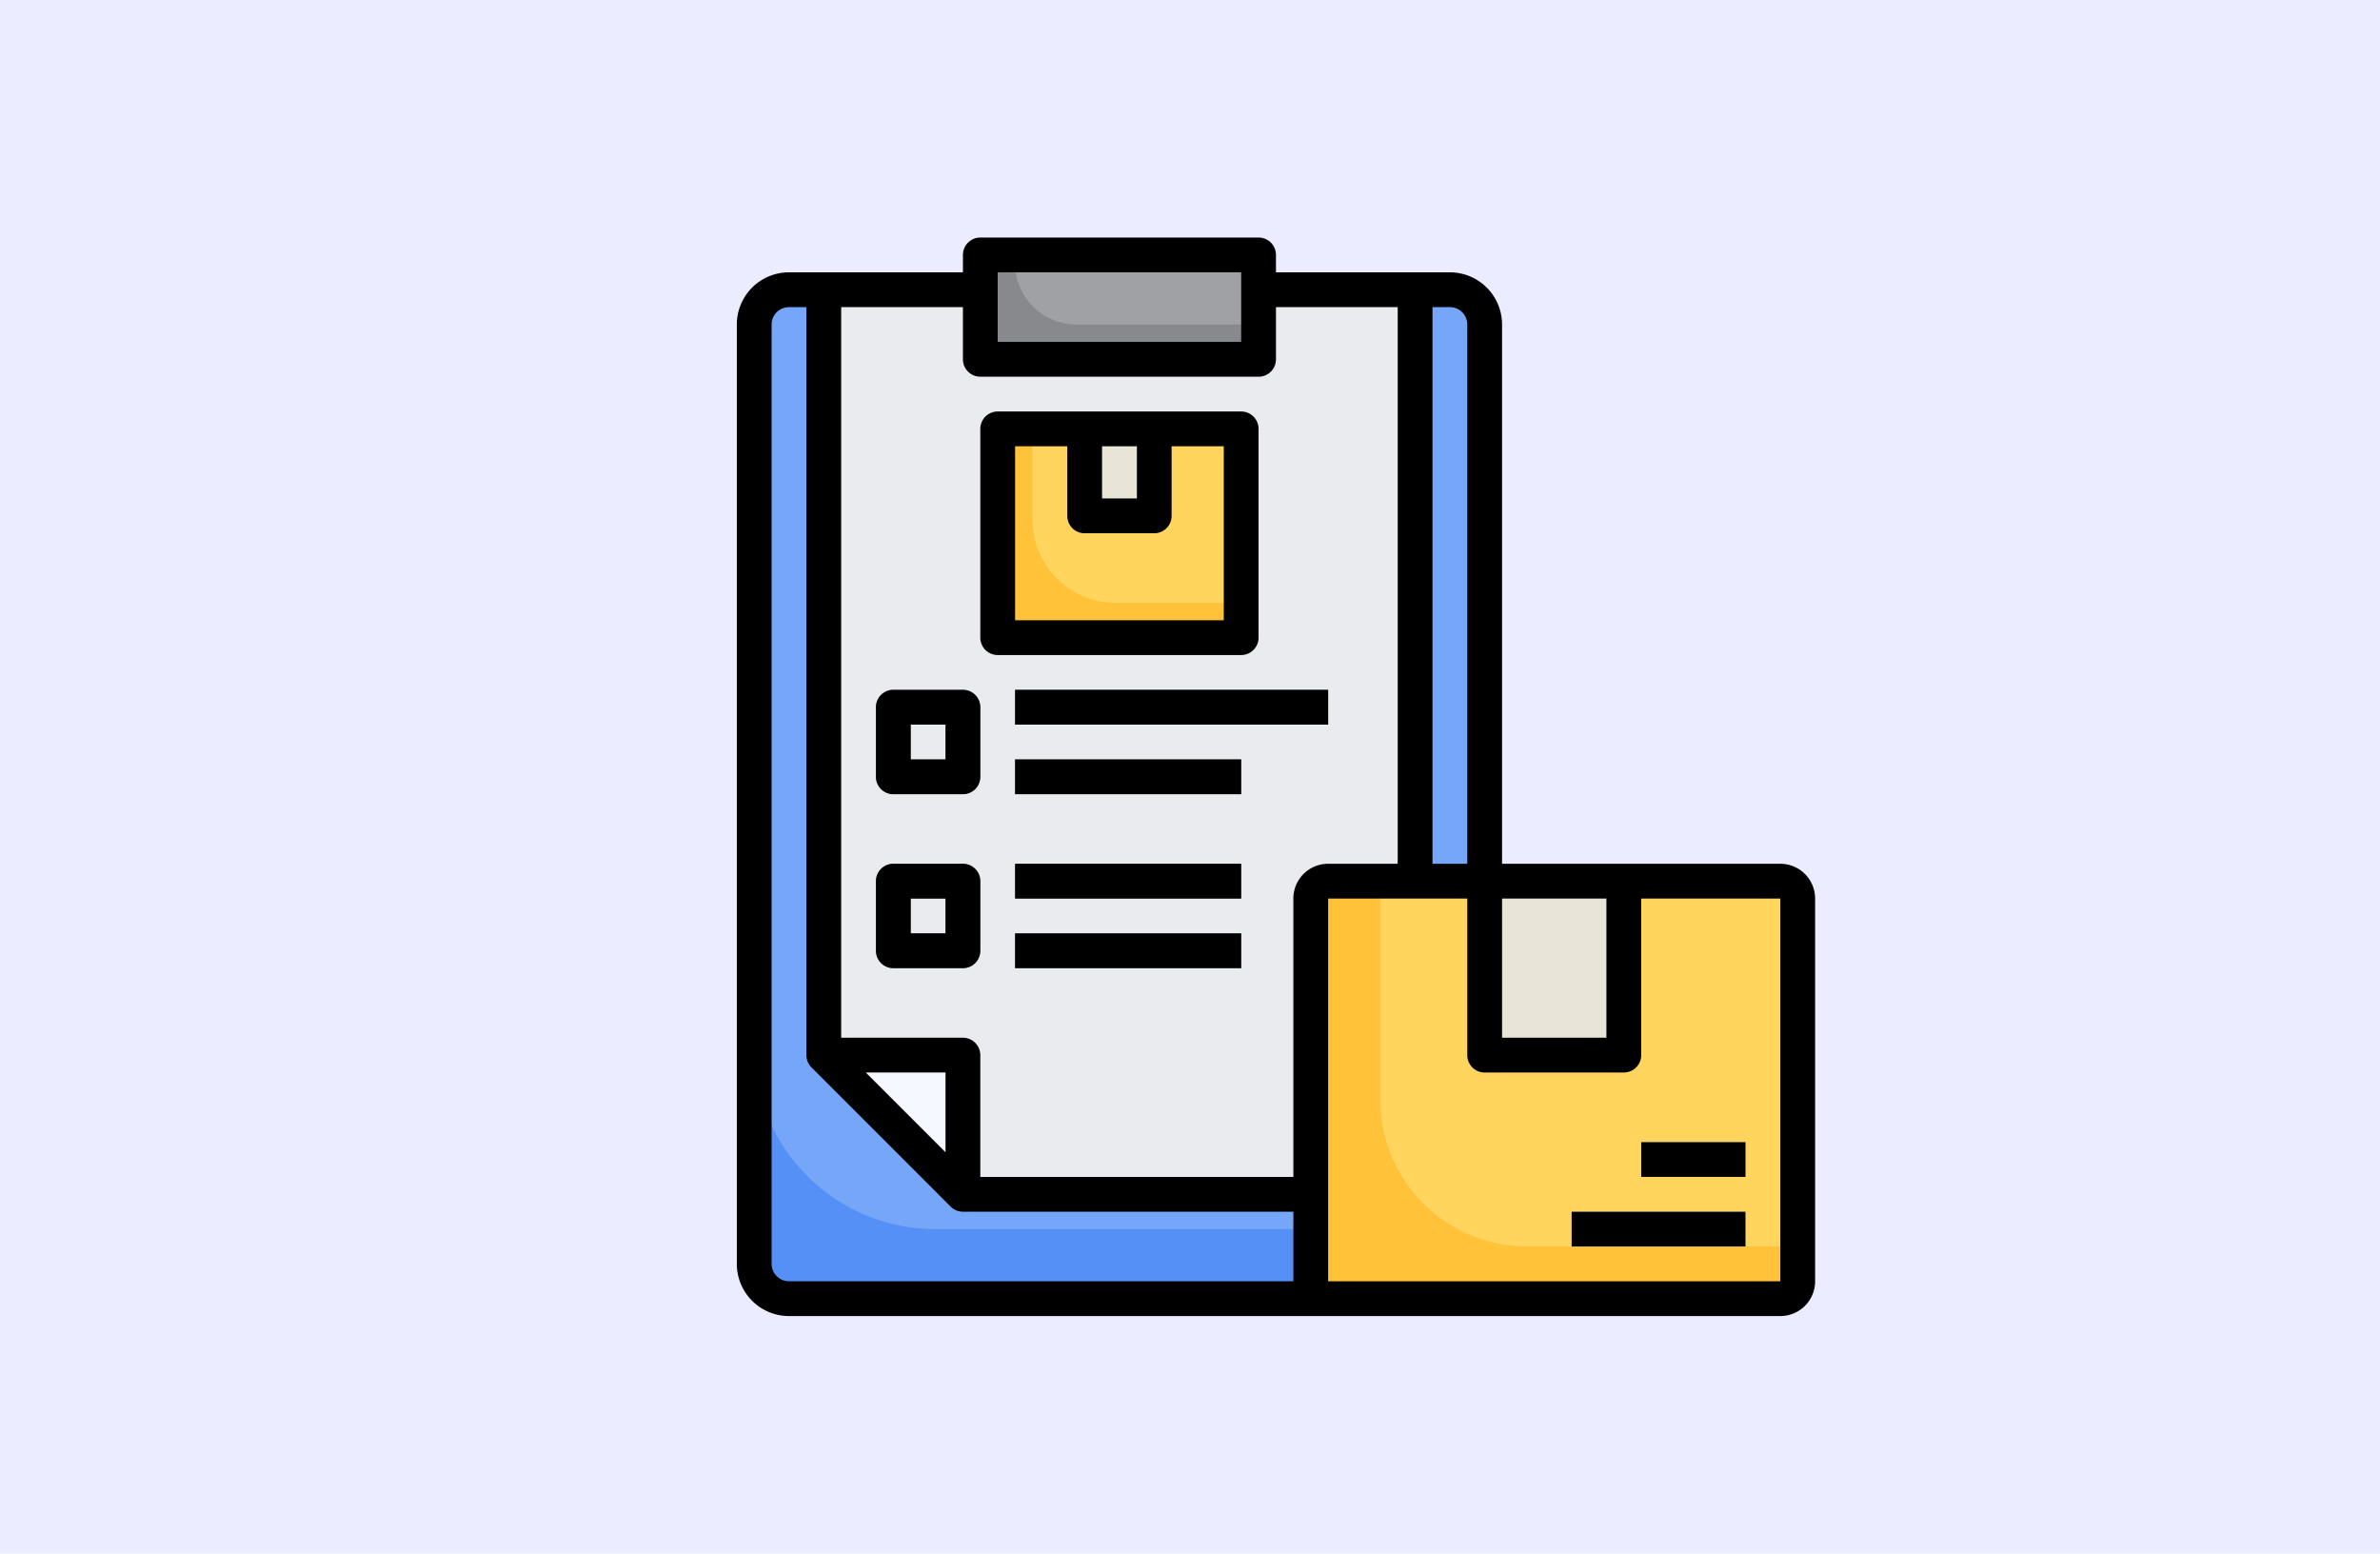 <svg xmlns="http://www.w3.org/2000/svg" width="190" height="124" viewBox="0 0 190 124"><g transform="translate(-178 -857)"><rect width="190" height="124" transform="translate(178 857)" fill="#ebecff"/><g transform="translate(236.822 875.959)"><path d="M60.314,51.206V6.777A2.777,2.777,0,0,0,57.537,4H4.777A2.777,2.777,0,0,0,2,6.777V81.752a2.777,2.777,0,0,0,2.777,2.777H60.314Z" transform="translate(-0.612 0.165)" fill="#5490f5"/><path d="M16.458,78.975H60.314V6.777A2.777,2.777,0,0,0,57.537,4H4.777A2.777,2.777,0,0,0,2,6.777v57.74A14.458,14.458,0,0,0,16.458,78.975Z" transform="translate(-0.612 0.165)" fill="#76a6f7"/><path d="M53.206,4V51.206L44.876,76.2H17.107L6,65.09V4Z" transform="translate(0.942 0.165)" fill="#eaebef"/><rect width="37.86" height="34.074" rx="1" transform="translate(46.705 50.613)" fill="#ffc239"/><path d="M69.934,38H38V55.445A11.71,11.71,0,0,0,49.713,67.157H71.322V39.388A1.388,1.388,0,0,0,69.934,38Z" transform="translate(13.372 13.372)" fill="#ffd55d"/><path d="M15,2H37.215v8.331H15Z" transform="translate(4.438 -0.612)" fill="#88898d"/><path d="M6,48H17.107V59.107Z" transform="translate(0.942 17.256)" fill="#f6f8ff"/><g transform="translate(11.107 36.099)"><path d="M15.942,35.331H10.388A1.388,1.388,0,0,1,9,33.942V28.388A1.388,1.388,0,0,1,10.388,27h5.554a1.388,1.388,0,0,1,1.388,1.388v5.554A1.388,1.388,0,0,1,15.942,35.331Zm-4.165-2.777h2.777V29.777H11.777Z" transform="translate(-9 -27)" fill="#88898d"/><path d="M15.942,45.331H10.388A1.388,1.388,0,0,1,9,43.942V38.388A1.388,1.388,0,0,1,10.388,37h5.554a1.388,1.388,0,0,1,1.388,1.388v5.554A1.388,1.388,0,0,1,15.942,45.331Zm-4.165-2.777h2.777V39.777H11.777Z" transform="translate(-9 -23.116)" fill="#88898d"/><path d="M17,27H41.992v2.777H17Z" transform="translate(-5.893 -27)" fill="#88898d"/><path d="M17,31H35.049v2.777H17Z" transform="translate(-5.893 -25.446)" fill="#88898d"/><path d="M17,37H35.049v2.777H17Z" transform="translate(-5.893 -23.116)" fill="#88898d"/><path d="M17,41H35.049v2.777H17Z" transform="translate(-5.893 -21.562)" fill="#88898d"/></g><path d="M44,38H55.107V51.884H44Z" transform="translate(15.702 13.372)" fill="#e8e4d8"/><path d="M53,53h8.331v2.777H53Z" transform="translate(19.198 19.198)" fill="#fff"/><path d="M49,57H62.884v2.777H49Z" transform="translate(17.644 20.752)" fill="#fff"/><path d="M16,12H35.438V28.661H16Z" transform="translate(4.826 3.273)" fill="#ffc239"/><path d="M18,19.243a6.64,6.64,0,0,0,6.642,6.641H34.661V12H18Z" transform="translate(5.603 3.273)" fill="#ffd55d"/><path d="M21,12h5.554v6.942H21Z" transform="translate(6.768 3.273)" fill="#e8e4d8"/><path d="M17,2.664a4.89,4.89,0,0,0,4.89,4.89H36.438V2H17Z" transform="translate(5.215 -0.612)" fill="#a0a1a4"/><path d="M16.388,30.438H35.826a1.388,1.388,0,0,0,1.388-1.388V12.388A1.388,1.388,0,0,0,35.826,11H16.388A1.388,1.388,0,0,0,15,12.388V29.049A1.388,1.388,0,0,0,16.388,30.438Zm8.331-16.661H27.5v4.165H24.719Zm-6.942,0h4.165v5.554a1.388,1.388,0,0,0,1.388,1.388h5.554a1.388,1.388,0,0,0,1.388-1.388V13.777h4.165V27.661H17.777Z" transform="translate(4.438 2.884)"/><path d="M10.388,27A1.388,1.388,0,0,0,9,28.388v5.554a1.388,1.388,0,0,0,1.388,1.388h5.554a1.388,1.388,0,0,0,1.388-1.388V28.388A1.388,1.388,0,0,0,15.942,27Zm4.165,5.554H11.777V29.777h2.777Z" transform="translate(2.107 9.099)"/><path d="M15.942,37H10.388A1.388,1.388,0,0,0,9,38.388v5.554a1.388,1.388,0,0,0,1.388,1.388h5.554a1.388,1.388,0,0,0,1.388-1.388V38.388A1.388,1.388,0,0,0,15.942,37Zm-1.388,5.554H11.777V39.777h2.777Z" transform="translate(2.107 12.983)"/><path d="M17,27H41.992v2.777H17Z" transform="translate(5.215 9.099)"/><path d="M17,31H35.049v2.777H17Z" transform="translate(5.215 10.653)"/><path d="M17,37H35.049v2.777H17Z" transform="translate(5.215 12.983)"/><path d="M17,41H35.049v2.777H17Z" transform="translate(5.215 14.537)"/><path d="M84.305,50.983H62.09V7.942a4.165,4.165,0,0,0-4.165-4.165H44.041V2.388A1.388,1.388,0,0,0,42.653,1H20.438a1.388,1.388,0,0,0-1.388,1.388V3.777H5.165A4.165,4.165,0,0,0,1,7.942V82.917a4.165,4.165,0,0,0,4.165,4.165h79.14a2.777,2.777,0,0,0,2.777-2.777V53.76A2.777,2.777,0,0,0,84.305,50.983ZM62.09,53.76h8.331V64.867H62.09ZM59.314,7.942V50.983H56.537V6.554h1.388A1.388,1.388,0,0,1,59.314,7.942ZM21.826,3.777H41.264V9.331H21.826Zm-1.388,8.331H42.653a1.388,1.388,0,0,0,1.388-1.388V6.554H53.76V50.983H48.206a2.777,2.777,0,0,0-2.777,2.777V75.975H20.438V66.256a1.388,1.388,0,0,0-1.388-1.388H9.331V6.554h9.719v4.165A1.388,1.388,0,0,0,20.438,12.107Zm-2.777,61.9-6.367-6.367h6.367ZM5.165,84.305a1.388,1.388,0,0,1-1.388-1.388V7.942A1.388,1.388,0,0,1,5.165,6.554H6.554v59.7a1.388,1.388,0,0,0,.407.981L18.068,78.345a1.388,1.388,0,0,0,.982.407h26.38v5.554Zm43.041,0V53.76H59.314v12.5A1.388,1.388,0,0,0,60.7,67.644H71.809A1.388,1.388,0,0,0,73.2,66.256V53.76H84.305V84.305Z" transform="translate(-1 -1)"/><path d="M53,53h8.331v2.777H53Z" transform="translate(19.198 19.198)"/><path d="M49,57H62.884v2.777H49Z" transform="translate(17.644 20.752)"/></g></g></svg>
